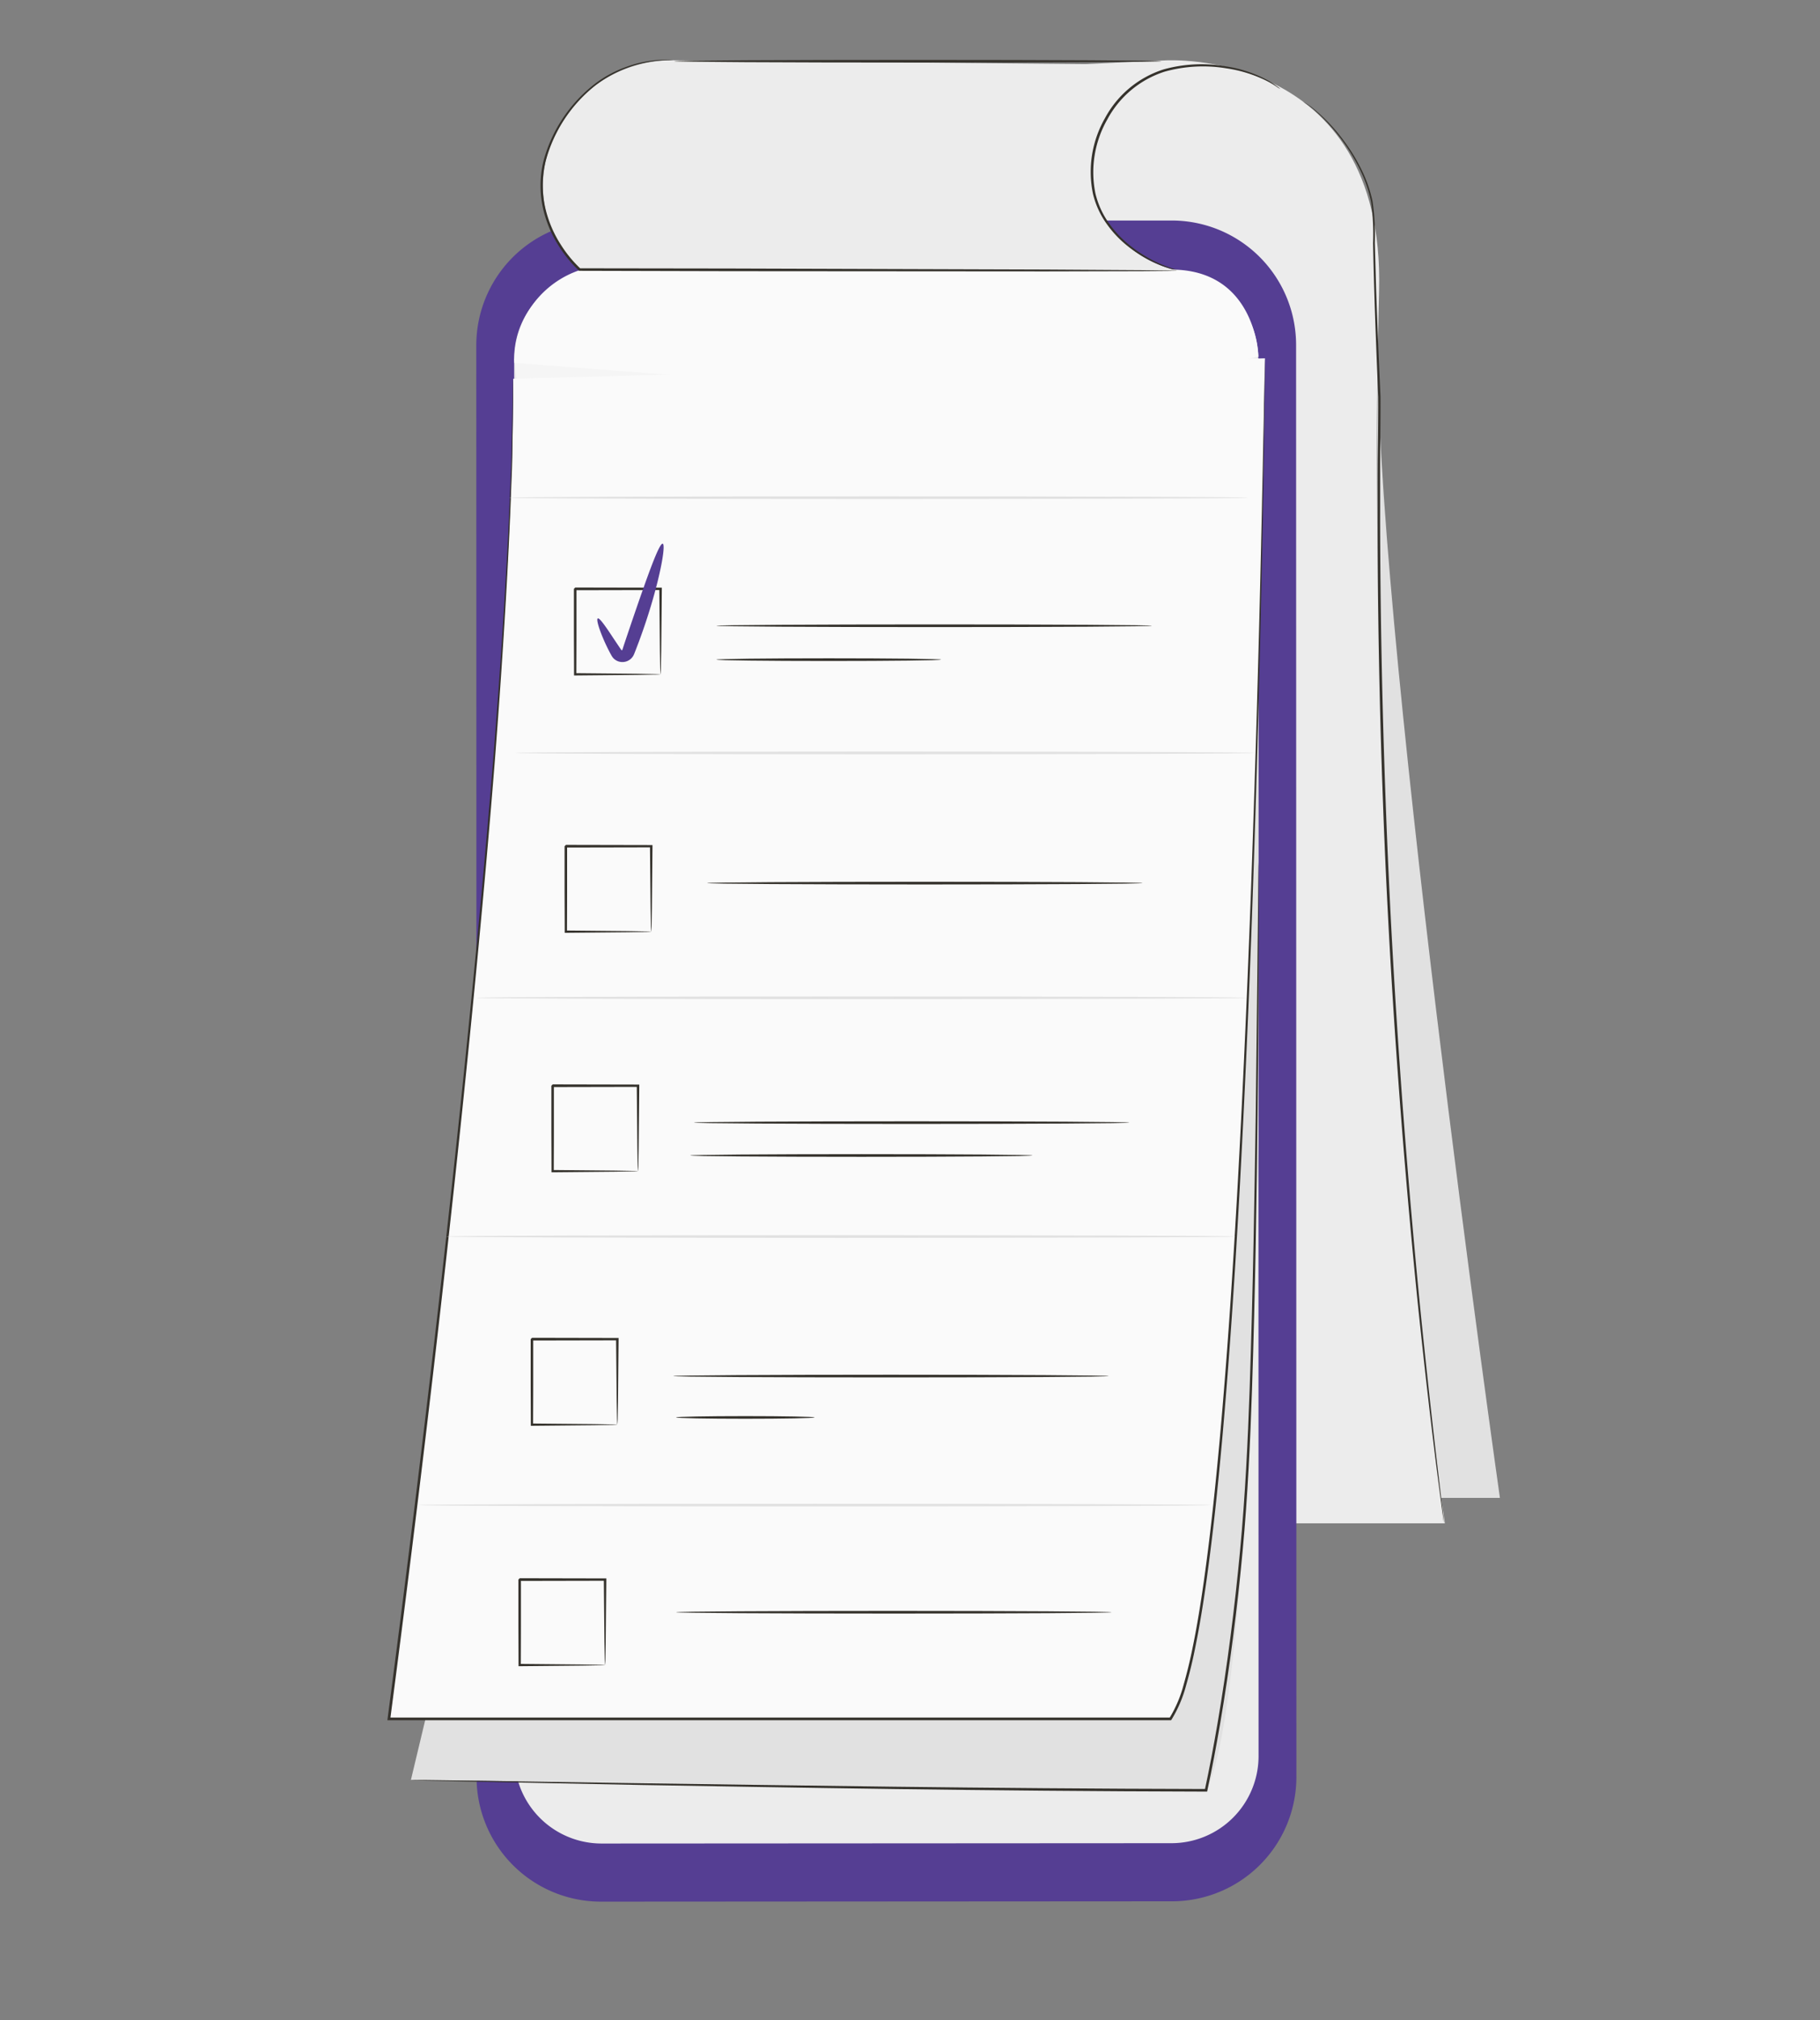 <svg xmlns="http://www.w3.org/2000/svg" width="155" height="172" viewBox="0 0 155 172">
  <rect x="0" y="0" width="155" height="172" fill="#808080" stroke="none"/>
  <g id="Grupo_82399" data-name="Grupo 82399" transform="translate(5940 9354)">
    <g id="Grupo_80359" data-name="Grupo 80359" transform="translate(-5907 -9348.91)">
      <g id="Grupo_80447" data-name="Grupo 80447" transform="translate(0 0)">
        <g id="Grupo_80407" data-name="Grupo 80407">
          <g id="Grupo_80379" data-name="Grupo 80379" transform="translate(83.596 23.312)">
            <path id="Trazado_113759" data-name="Trazado 113759" d="M948.618,276.121h5.005s-10.982-77.32-10.367-99.133l-.777,99.133Z" transform="translate(-942.479 -176.988)" fill="#e1e1e1"/>
          </g>
          <g id="Grupo_80380" data-name="Grupo 80380" transform="translate(19.948 0.041)">
            <path id="Trazado_113760" data-name="Trazado 113760" d="M753.126,90.842s18.707-1.149,18.206,19.562c-1.449,59.918,5.6,104.995,5.6,104.995h-70.1V92.984Z" transform="translate(-706.829 -90.831)" fill="#ececec"/>
          </g>
          <g id="Grupo_80389" data-name="Grupo 80389" transform="translate(7.566 13.686)">
            <g id="Grupo_80388" data-name="Grupo 80388">
              <g id="Grupo_80387" data-name="Grupo 80387">
                <g id="Grupo_80385" data-name="Grupo 80385">
                  <g id="Grupo_80384" data-name="Grupo 80384">
                    <g id="Grupo_80383" data-name="Grupo 80383">
                      <g id="Grupo_80382" data-name="Grupo 80382">
                        <g id="Grupo_80381" data-name="Grupo 80381">
                          <path id="Trazado_113761" data-name="Trazado 113761" d="M671.608,284.487l48.631-.029a10.593,10.593,0,0,0,10.587-10.6L730.8,151.944a10.593,10.593,0,0,0-10.6-10.592l-48.631.029a10.594,10.594,0,0,0-10.587,10.6l.024,121.919A10.593,10.593,0,0,0,671.608,284.487Z" transform="translate(-660.985 -141.352)" fill="#553e93"/>
                        </g>
                      </g>
                    </g>
                  </g>
                </g>
                <g id="Grupo_80386" data-name="Grupo 80386" transform="translate(3.224 4.312)">
                  <path id="Trazado_113762" data-name="Trazado 113762" d="M680.336,157.347l9.429-.006,27.537-.016,3.316,0,8.253,0a7.419,7.419,0,0,1,7.423,7.418l.023,119a7.419,7.419,0,0,1-7.415,7.421l-48.534.028a7.419,7.419,0,0,1-7.423-7.417l-.023-119A7.419,7.419,0,0,1,680.336,157.347Z" transform="translate(-672.922 -157.318)" fill="#ececec"/>
                </g>
              </g>
            </g>
          </g>
          <g id="Grupo_80391" data-name="Grupo 80391" transform="translate(13.231 0.041)">
            <g id="Grupo_80390" data-name="Grupo 80390">
              <path id="Trazado_113763" data-name="Trazado 113763" d="M693.036,90.83l46.541.433c-6.824-.318-8.27,2.4-9.39,4.13a8.36,8.36,0,0,0,.518,10.139,9.687,9.687,0,0,0,5.527,3.248l-51,.009a9.714,9.714,0,0,1-3.146-8.807A11.015,11.015,0,0,1,693.036,90.83Z" transform="translate(-681.959 -90.83)" fill="#ececec"/>
            </g>
          </g>
          <g id="Grupo_80393" data-name="Grupo 80393" transform="translate(59.883 0.383)">
            <g id="Grupo_80392" data-name="Grupo 80392">
              <path id="Trazado_113764" data-name="Trazado 113764" d="M870.834,94.2a1.969,1.969,0,0,1-.295-.179,8.117,8.117,0,0,0-.846-.5,11.313,11.313,0,0,0-3.429-1.073,12.123,12.123,0,0,0-5.287.282,8.474,8.474,0,0,0-4.871,4.065,9.06,9.06,0,0,0-1.017,6.287,7.226,7.226,0,0,0,1.168,2.566,9.153,9.153,0,0,0,1.689,1.809,11.5,11.5,0,0,0,3.1,1.813c.8.305,1.262.406,1.256.433a1.973,1.973,0,0,1-.338-.069,9.394,9.394,0,0,1-.949-.281,11.034,11.034,0,0,1-3.172-1.771,9.178,9.178,0,0,1-1.741-1.824,7.364,7.364,0,0,1-1.218-2.627,9.21,9.21,0,0,1,1.023-6.446,8.634,8.634,0,0,1,5.009-4.155,12.1,12.1,0,0,1,5.373-.24,10.868,10.868,0,0,1,3.445,1.153,6.587,6.587,0,0,1,.831.539A1.945,1.945,0,0,1,870.834,94.2Z" transform="translate(-854.684 -92.099)" fill="#35322c"/>
            </g>
          </g>
          <g id="Grupo_80395" data-name="Grupo 80395" transform="translate(77.995 3.581)">
            <g id="Grupo_80394" data-name="Grupo 80394">
              <path id="Trazado_113765" data-name="Trazado 113765" d="M921.744,103.937a5.682,5.682,0,0,1,1.03.713,14.838,14.838,0,0,1,2.443,2.632,15.128,15.128,0,0,1,1.372,2.209,11.581,11.581,0,0,1,1.052,2.91,20.018,20.018,0,0,1,.195,3.549q.053,1.884.112,3.976c.095,2.787.221,5.839.371,9.115.01,1.645-.02,3.338-.029,5.086s0,3.545-.006,5.388c.018,7.374.159,15.48.474,23.983.616,17.014,1.875,32.38,2.977,43.479.566,5.549,1.069,10.034,1.433,13.131l.422,3.567.1.928c.022.209.028.317.028.317s-.021-.106-.051-.314l-.126-.926-.464-3.562c-.391-3.095-.919-7.578-1.505-13.126-1.143-11.1-2.427-26.467-3.044-43.487-.315-8.506-.449-16.615-.456-23.991.006-1.844-.006-3.643.016-5.389s.046-3.444.041-5.078c-.142-3.277-.259-6.33-.343-9.118-.042-1.394-.076-2.722-.1-3.978a20.035,20.035,0,0,0-.175-3.527,11.509,11.509,0,0,0-1.025-2.886,16.4,16.4,0,0,0-3.747-4.855c-.153-.137-.3-.247-.421-.34a3.509,3.509,0,0,0-.317-.229C921.831,104,921.744,103.937,921.744,103.937Z" transform="translate(-921.744 -103.937)" fill="#35322c"/>
            </g>
          </g>
          <g id="Grupo_80396" data-name="Grupo 80396" transform="translate(1.995 53.638)">
            <path id="Trazado_113766" data-name="Trazado 113766" d="M712.528,327.887s-.612,48.078-4.451,55.079l-67.715-.879,1.379-5.767,70.81-87.049Z" transform="translate(-640.362 -289.27)" fill="#e1e1e1"/>
          </g>
          <g id="Grupo_80397" data-name="Grupo 80397" transform="translate(0.126 25.416)">
            <path id="Trazado_113767" data-name="Trazado 113767" d="M707.476,184.781s-1.214,106.525-8.048,115.843H633.441s15.182-79.934,10.664-115.812Z" transform="translate(-633.441 -184.781)" fill="#f5f5f5"/>
          </g>
          <g id="Grupo_80401" data-name="Grupo 80401" transform="translate(0 25.416)">
            <g id="Grupo_80398" data-name="Grupo 80398" transform="translate(0.126)">
              <path id="Trazado_113768" data-name="Trazado 113768" d="M708.048,184.781S706.835,291.306,700,300.624h-66.56s10.582-78.726,10.582-114.1" transform="translate(-633.441 -184.781)" fill="#fafafa"/>
            </g>
            <g id="Grupo_80400" data-name="Grupo 80400">
              <g id="Grupo_80399" data-name="Grupo 80399">
                <path id="Trazado_113769" data-name="Trazado 113769" d="M643.682,186.521s0,.191,0,.565-.01.933-.018,1.663-.022,1.641-.036,2.715-.023,2.318-.093,3.719c-.187,5.606-.632,13.76-1.425,23.949-1.625,20.376-4.628,48.889-8.9,81.507l-.11-.125,34.174,0,32.385,0-.089.045a10.632,10.632,0,0,0,1.2-2.816c.281-.99.529-1.987.733-2.989.418-2,.736-4.009,1.018-6,.559-3.986.965-7.918,1.318-11.772.7-7.709,1.166-15.109,1.558-22.118.767-14.021,1.2-26.487,1.519-36.87s.495-18.687.611-24.394c.055-2.851.1-5.055.126-6.549.015-.743.026-1.309.033-1.693s.017-.575.017-.575,0,.194,0,.575-.008.95-.013,1.694c-.02,1.494-.05,3.7-.088,6.549-.092,5.707-.251,14.011-.545,24.4s-.716,22.852-1.47,36.876c-.385,7.011-.85,14.413-1.541,22.127-.351,3.856-.755,7.791-1.313,11.783-.281,2-.6,4.006-1.018,6.016-.2,1.006-.452,2.009-.736,3.007a10.805,10.805,0,0,1-1.237,2.885l-.031.045h-.059l-32.385,0-34.174,0h-.126l.016-.125c4.283-32.612,7.314-61.12,8.978-81.489.813-10.186,1.28-18.336,1.491-23.941.075-1.4.09-2.643.111-3.717s.04-1.981.055-2.714.029-1.286.037-1.663S643.682,186.521,643.682,186.521Z" transform="translate(-632.974 -184.781)" fill="#35322c"/>
              </g>
            </g>
          </g>
          <g id="Grupo_80402" data-name="Grupo 80402" transform="translate(10.8 17.86)">
            <path id="Trazado_113770" data-name="Trazado 113770" d="M736.334,164.226s-.145-7.41-7.423-7.418-50.234,0-50.234,0a8.182,8.182,0,0,0-5.716,7.945l44.876,3.45Z" transform="translate(-672.961 -156.805)" fill="#fafafa"/>
          </g>
          <g id="Grupo_80404" data-name="Grupo 80404" transform="translate(13.033)">
            <g id="Grupo_80403" data-name="Grupo 80403">
              <path id="Trazado_113771" data-name="Trazado 113771" d="M692.5,90.72a.77.77,0,0,1-.121,0c-.08,0-.2-.005-.357,0a9.249,9.249,0,0,0-1.379.118,10.385,10.385,0,0,0-4.721,2.009,12.28,12.28,0,0,0-4.268,6.5,8.719,8.719,0,0,0,.193,4.723,9.716,9.716,0,0,0,1.09,2.323,10.455,10.455,0,0,0,1.691,2.066l-.07-.026,12.824.018,26.895.086,8.15.052,2.216.026.576.012c.13,0,.2.012.2.012s-.067.008-.2.011l-.576.01-2.216.017-8.15.02-26.895-.019-12.824-.032h-.042l-.028-.026a10.621,10.621,0,0,1-1.726-2.118,9.887,9.887,0,0,1-1.105-2.373,8.894,8.894,0,0,1-.179-4.826,12.363,12.363,0,0,1,4.365-6.565,9.817,9.817,0,0,1,2.628-1.433,9.616,9.616,0,0,1,2.163-.54,8.342,8.342,0,0,1,1.389-.085A2.967,2.967,0,0,1,692.5,90.72Z" transform="translate(-681.226 -90.679)" fill="#35322c"/>
            </g>
          </g>
          <g id="Grupo_80406" data-name="Grupo 80406" transform="translate(1.995 68.298)">
            <g id="Grupo_80405" data-name="Grupo 80405">
              <path id="Trazado_113772" data-name="Trazado 113772" d="M712.551,343.545s.007.129.011.38,0,.629.008,1.114c0,.986,0,2.428,0,4.284-.009,3.72-.033,9.1-.106,15.754s-.177,14.571-.469,23.362c-.149,4.395-.358,9.011-.8,13.778s-1.061,9.688-1.914,14.694c-.335,1.958-.7,3.891-1.09,5.7l-.019.088h-.091c-18.978-.042-35.906-.355-48.091-.563l-14.381-.287-3.89-.094-1.009-.03c-.227-.008-.343-.018-.343-.018s.116-.005.344,0l1.01.009,3.891.053,14.383.217c12.185.167,29.114.453,48.088.491l-.11.088c.392-1.8.752-3.729,1.087-5.683.851-5,1.468-9.915,1.916-14.676s.663-9.371.817-13.765c.3-8.787.415-16.707.518-23.357.075-6.647.136-12.027.178-15.753.018-1.856.032-3.3.042-4.283q.01-.728.015-1.114C712.543,343.674,712.551,343.545,712.551,343.545Z" transform="translate(-640.362 -343.545)" fill="#35322c"/>
            </g>
          </g>
        </g>
        <g id="Grupo_80446" data-name="Grupo 80446" transform="translate(2.628 37.17)">
          <g id="Grupo_80409" data-name="Grupo 80409" transform="translate(7.733)">
            <g id="Grupo_80408" data-name="Grupo 80408">
              <path id="Trazado_113773" data-name="Trazado 113773" d="M734.253,228.413c0,.063-14.086.113-31.458.113s-31.461-.051-31.461-.113,14.083-.114,31.461-.114S734.253,228.35,734.253,228.413Z" transform="translate(-671.335 -228.299)" fill="#e1e1e1"/>
            </g>
          </g>
          <g id="Grupo_80411" data-name="Grupo 80411" transform="translate(8.276 21.732)">
            <g id="Grupo_80410" data-name="Grupo 80410">
              <path id="Trazado_113774" data-name="Trazado 113774" d="M736.262,308.874c0,.063-14.086.114-31.457.114s-31.461-.051-31.461-.114,14.083-.114,31.461-.114S736.262,308.811,736.262,308.874Z" transform="translate(-673.344 -308.76)" fill="#e1e1e1"/>
            </g>
          </g>
          <g id="Grupo_80413" data-name="Grupo 80413" transform="translate(4.938 42.58)">
            <g id="Grupo_80412" data-name="Grupo 80412">
              <path id="Trazado_113775" data-name="Trazado 113775" d="M726.543,386.061c0,.063-14.677.114-32.777.114s-32.781-.051-32.781-.114,14.674-.114,32.781-.114S726.543,386,726.543,386.061Z" transform="translate(-660.985 -385.947)" fill="#e1e1e1"/>
            </g>
          </g>
          <g id="Grupo_80415" data-name="Grupo 80415" transform="translate(2.371 62.907)">
            <g id="Grupo_80414" data-name="Grupo 80414">
              <path id="Trazado_113776" data-name="Trazado 113776" d="M718.722,461.32c0,.063-15.053.113-33.618.113s-33.622-.051-33.622-.113,15.05-.114,33.622-.114S718.722,461.257,718.722,461.32Z" transform="translate(-651.482 -461.206)" fill="#e1e1e1"/>
            </g>
          </g>
          <g id="Grupo_80417" data-name="Grupo 80417" transform="translate(0 85.772)">
            <g id="Grupo_80416" data-name="Grupo 80416">
              <path id="Trazado_113777" data-name="Trazado 113777" d="M710.2,545.974c0,.063-15.11.114-33.746.114s-33.749-.051-33.749-.114,15.107-.113,33.749-.113S710.2,545.912,710.2,545.974Z" transform="translate(-642.704 -545.861)" fill="#e1e1e1"/>
            </g>
          </g>
          <g id="Grupo_80419" data-name="Grupo 80419" transform="translate(13.21 7.762)">
            <g id="Grupo_80418" data-name="Grupo 80418">
              <path id="Trazado_113778" data-name="Trazado 113778" d="M699.025,264.425a.817.817,0,0,1-.011-.145c0-.109-.007-.24-.012-.4-.006-.37-.015-.868-.026-1.489-.012-1.292-.029-3.092-.05-5.241l.1.1-7.272.015.113-.112v.5q0,.248,0,.493,0,.491,0,.972,0,.962,0,1.88c0,1.219-.008,2.371-.011,3.43l-.1-.1,5.241.05,1.489.026.4.012a.794.794,0,0,1,.144.011,4.248,4.248,0,0,1-.5.022l-1.467.026-5.3.05h-.1v-.1c0-1.059-.007-2.211-.011-3.43q0-.916,0-1.88,0-.481,0-.972v-.989c-.1.1.138-.14.115-.115l7.272.015h.1v.1c-.021,2.175-.038,4-.05,5.3-.011.612-.019,1.1-.026,1.467A4.19,4.19,0,0,1,699.025,264.425Z" transform="translate(-691.613 -257.036)" fill="#35322c"/>
            </g>
          </g>
          <g id="Grupo_80421" data-name="Grupo 80421" transform="translate(25.384 10.905)">
            <g id="Grupo_80420" data-name="Grupo 80420">
              <path id="Trazado_113779" data-name="Trazado 113779" d="M773.775,268.789c0,.063-8.3.113-18.544.113s-18.546-.051-18.546-.113,8.3-.114,18.546-.114S773.775,268.726,773.775,268.789Z" transform="translate(-736.685 -268.675)" fill="#35322c"/>
            </g>
          </g>
          <g id="Grupo_80423" data-name="Grupo 80423" transform="translate(25.384 13.789)">
            <g id="Grupo_80422" data-name="Grupo 80422">
              <path id="Trazado_113780" data-name="Trazado 113780" d="M755.82,279.464c0,.063-4.284.114-9.567.114s-9.568-.051-9.568-.114,4.283-.114,9.568-.114S755.82,279.4,755.82,279.464Z" transform="translate(-736.685 -279.35)" fill="#35322c"/>
            </g>
          </g>
          <g id="Grupo_80425" data-name="Grupo 80425" transform="translate(15.242 4.031)">
            <g id="Grupo_80424" data-name="Grupo 80424">
              <path id="Trazado_113781" data-name="Trazado 113781" d="M704.707,243.227c.3.078-.273,3.25-1.552,7-.159.468-.322.923-.484,1.36l-.245.642-.122.31-.031.079c-.021.048-.043.095-.066.14a1.158,1.158,0,0,1-.193.249,1.074,1.074,0,0,1-1.107.231,1.044,1.044,0,0,1-.454-.325l-.077-.11-.04-.07-.072-.13c-.186-.343-.343-.667-.479-.966-.535-1.2-.745-1.98-.608-2.048s.611.591,1.312,1.66l.578.861.08.114.038.053a.023.023,0,0,1,.01.008.056.056,0,0,0,.033.006c.023,0,.053-.019.048-.028a.01.01,0,0,1,0-.008.007.007,0,0,1,0-.008l.025-.075.1-.313.216-.645.458-1.355C703.345,246.153,704.4,243.146,704.707,243.227Z" transform="translate(-699.137 -243.225)" fill="#553e93"/>
            </g>
          </g>
          <g id="Grupo_80427" data-name="Grupo 80427" transform="translate(12.415 29.673)">
            <g id="Grupo_80426" data-name="Grupo 80426">
              <path id="Trazado_113782" data-name="Trazado 113782" d="M696.079,345.55a.868.868,0,0,1-.011-.145c0-.109-.007-.24-.011-.4-.006-.37-.015-.868-.026-1.489-.012-1.292-.03-3.092-.05-5.241l.1.1-7.272.015c-.026.025.214-.214.113-.112v.5q0,.248,0,.493,0,.491,0,.972,0,.962,0,1.88c0,1.22-.008,2.371-.011,3.431l-.1-.1,5.241.05,1.489.026.4.012a.824.824,0,0,1,.144.011,4.237,4.237,0,0,1-.5.022l-1.467.026-5.3.05h-.1v-.1c0-1.059-.007-2.211-.011-3.431q0-.916,0-1.88,0-.481,0-.972v-.988c-.1.1.138-.14.115-.115l7.272.015h.1v.1c-.021,2.175-.038,4-.05,5.3-.011.612-.019,1.1-.026,1.467A4.11,4.11,0,0,1,696.079,345.55Z" transform="translate(-688.668 -338.161)" fill="#35322c"/>
            </g>
          </g>
          <g id="Grupo_80429" data-name="Grupo 80429" transform="translate(24.588 32.817)">
            <g id="Grupo_80428" data-name="Grupo 80428">
              <path id="Trazado_113783" data-name="Trazado 113783" d="M770.83,349.914c0,.063-8.3.114-18.544.114s-18.546-.051-18.546-.114,8.3-.114,18.546-.114S770.83,349.851,770.83,349.914Z" transform="translate(-733.74 -349.8)" fill="#35322c"/>
            </g>
          </g>
          <g id="Grupo_80431" data-name="Grupo 80431" transform="translate(11.289 50.064)">
            <g id="Grupo_80430" data-name="Grupo 80430">
              <path id="Trazado_113784" data-name="Trazado 113784" d="M691.913,421.046a.864.864,0,0,1-.011-.144c0-.109-.007-.24-.011-.4-.006-.37-.015-.868-.026-1.489-.012-1.292-.03-3.092-.05-5.241l.1.1-7.272.015c-.026.025.215-.214.113-.112v.5q0,.248,0,.493,0,.491,0,.972,0,.962,0,1.88c0,1.22-.008,2.371-.011,3.431l-.1-.1,5.241.05,1.489.026.4.011a.828.828,0,0,1,.144.011,4.22,4.22,0,0,1-.5.022l-1.466.026-5.3.05h-.1v-.1c0-1.059-.007-2.211-.011-3.431q0-.916,0-1.88,0-.481,0-.972v-.989c-.1.1.138-.14.114-.115l7.272.015h.1v.1c-.021,2.175-.038,4-.05,5.3-.011.612-.019,1.1-.026,1.467A4.1,4.1,0,0,1,691.913,421.046Z" transform="translate(-684.502 -413.657)" fill="#35322c"/>
            </g>
          </g>
          <g id="Grupo_80433" data-name="Grupo 80433" transform="translate(23.463 53.208)">
            <g id="Grupo_80432" data-name="Grupo 80432">
              <path id="Trazado_113785" data-name="Trazado 113785" d="M766.664,425.41c0,.063-8.3.114-18.544.114s-18.546-.051-18.546-.114,8.3-.114,18.546-.114S766.664,425.347,766.664,425.41Z" transform="translate(-729.574 -425.296)" fill="#35322c"/>
            </g>
          </g>
          <g id="Grupo_80435" data-name="Grupo 80435" transform="translate(9.528 71.646)">
            <g id="Grupo_80434" data-name="Grupo 80434">
              <path id="Trazado_113786" data-name="Trazado 113786" d="M685.393,500.949a.859.859,0,0,1-.011-.144c0-.109-.007-.24-.011-.4-.006-.37-.015-.868-.026-1.489-.012-1.292-.029-3.092-.05-5.241l.1.1-7.272.015c-.026.025.215-.214.113-.112v.5q0,.247,0,.493,0,.491,0,.972,0,.962,0,1.88c0,1.22-.008,2.371-.011,3.431l-.1-.1,5.241.05,1.489.026.4.011a.826.826,0,0,1,.144.011,4.275,4.275,0,0,1-.5.022l-1.466.026-5.3.05h-.1v-.1c0-1.059-.008-2.211-.011-3.431q0-.917,0-1.88,0-.481,0-.972,0-.245,0-.493v-.5c-.1.1.138-.14.114-.115l7.272.015h.1v.1c-.021,2.175-.038,4-.05,5.3-.011.612-.019,1.1-.026,1.467A4.217,4.217,0,0,1,685.393,500.949Z" transform="translate(-677.982 -493.56)" fill="#35322c"/>
            </g>
          </g>
          <g id="Grupo_80437" data-name="Grupo 80437" transform="translate(21.702 74.789)">
            <g id="Grupo_80436" data-name="Grupo 80436">
              <path id="Trazado_113787" data-name="Trazado 113787" d="M760.143,505.313c0,.063-8.3.114-18.544.114s-18.546-.051-18.546-.114,8.3-.114,18.546-.114S760.143,505.25,760.143,505.313Z" transform="translate(-723.053 -505.199)" fill="#35322c"/>
            </g>
          </g>
          <g id="Grupo_80439" data-name="Grupo 80439" transform="translate(8.483 92.115)">
            <g id="Grupo_80438" data-name="Grupo 80438">
              <path id="Trazado_113788" data-name="Trazado 113788" d="M681.524,576.736a.845.845,0,0,1-.011-.145c0-.109-.007-.24-.011-.4-.006-.37-.015-.868-.026-1.489-.012-1.292-.03-3.092-.05-5.241l.1.1-7.272.015.113-.112v.5q0,.248,0,.493,0,.491,0,.972,0,.962,0,1.88c0,1.22-.008,2.371-.011,3.431l-.1-.1,5.241.05,1.488.026.4.012a.789.789,0,0,1,.144.011,4.24,4.24,0,0,1-.5.022l-1.466.026-5.3.05h-.1v-.1c0-1.059-.007-2.211-.011-3.431q0-.916,0-1.88,0-.481,0-.972,0-.245,0-.493v-.5c-.1.1.138-.14.114-.115l7.272.015h.1v.1c-.021,2.175-.038,4-.05,5.3-.01.612-.019,1.1-.026,1.467A4.236,4.236,0,0,1,681.524,576.736Z" transform="translate(-674.113 -569.347)" fill="#35322c"/>
            </g>
          </g>
          <g id="Grupo_80441" data-name="Grupo 80441" transform="translate(21.947 94.896)">
            <g id="Grupo_80440" data-name="Grupo 80440">
              <path id="Trazado_113789" data-name="Trazado 113789" d="M761.051,579.758c0,.063-8.3.114-18.544.114s-18.546-.051-18.546-.114,8.3-.114,18.546-.114S761.051,579.7,761.051,579.758Z" transform="translate(-723.961 -579.644)" fill="#35322c"/>
            </g>
          </g>
          <g id="Grupo_80443" data-name="Grupo 80443" transform="translate(23.151 56.008)">
            <g id="Grupo_80442" data-name="Grupo 80442">
              <path id="Trazado_113790" data-name="Trazado 113790" d="M757.572,435.778c0,.063-6.527.114-14.576.114s-14.578-.051-14.578-.114,6.526-.114,14.578-.114S757.572,435.715,757.572,435.778Z" transform="translate(-728.419 -435.664)" fill="#35322c"/>
            </g>
          </g>
          <g id="Grupo_80445" data-name="Grupo 80445" transform="translate(21.947 78.309)">
            <g id="Grupo_80444" data-name="Grupo 80444">
              <path id="Trazado_113791" data-name="Trazado 113791" d="M735.761,518.344c0,.063-2.642.114-5.9.114s-5.9-.051-5.9-.114,2.641-.114,5.9-.114S735.761,518.281,735.761,518.344Z" transform="translate(-723.961 -518.23)" fill="#35322c"/>
            </g>
          </g>
        </g>
      </g>
      <g id="Grupo_80449" data-name="Grupo 80449" transform="translate(24.419 0.009)">
        <g id="Grupo_80448" data-name="Grupo 80448">
          <path id="Trazado_113792" data-name="Trazado 113792" d="M764.863,90.825c0,.063-9.286.114-20.739.114s-20.741-.051-20.741-.114,9.284-.114,20.741-.114S764.863,90.762,764.863,90.825Z" transform="translate(-723.384 -90.711)" fill="#35322c"/>
        </g>
      </g>
    </g>
    <g id="Rectángulo_34076" data-name="Rectángulo 34076" transform="translate(-5940 -9354)" fill="rgba(255,255,255,0)" stroke="rgba(112,112,112,0)" stroke-width="1">
      <rect width="155" height="172" stroke="none"/>
      <rect x="0.5" y="0.5" width="154" height="171" fill="none"/>
    </g>
  </g>
</svg>
